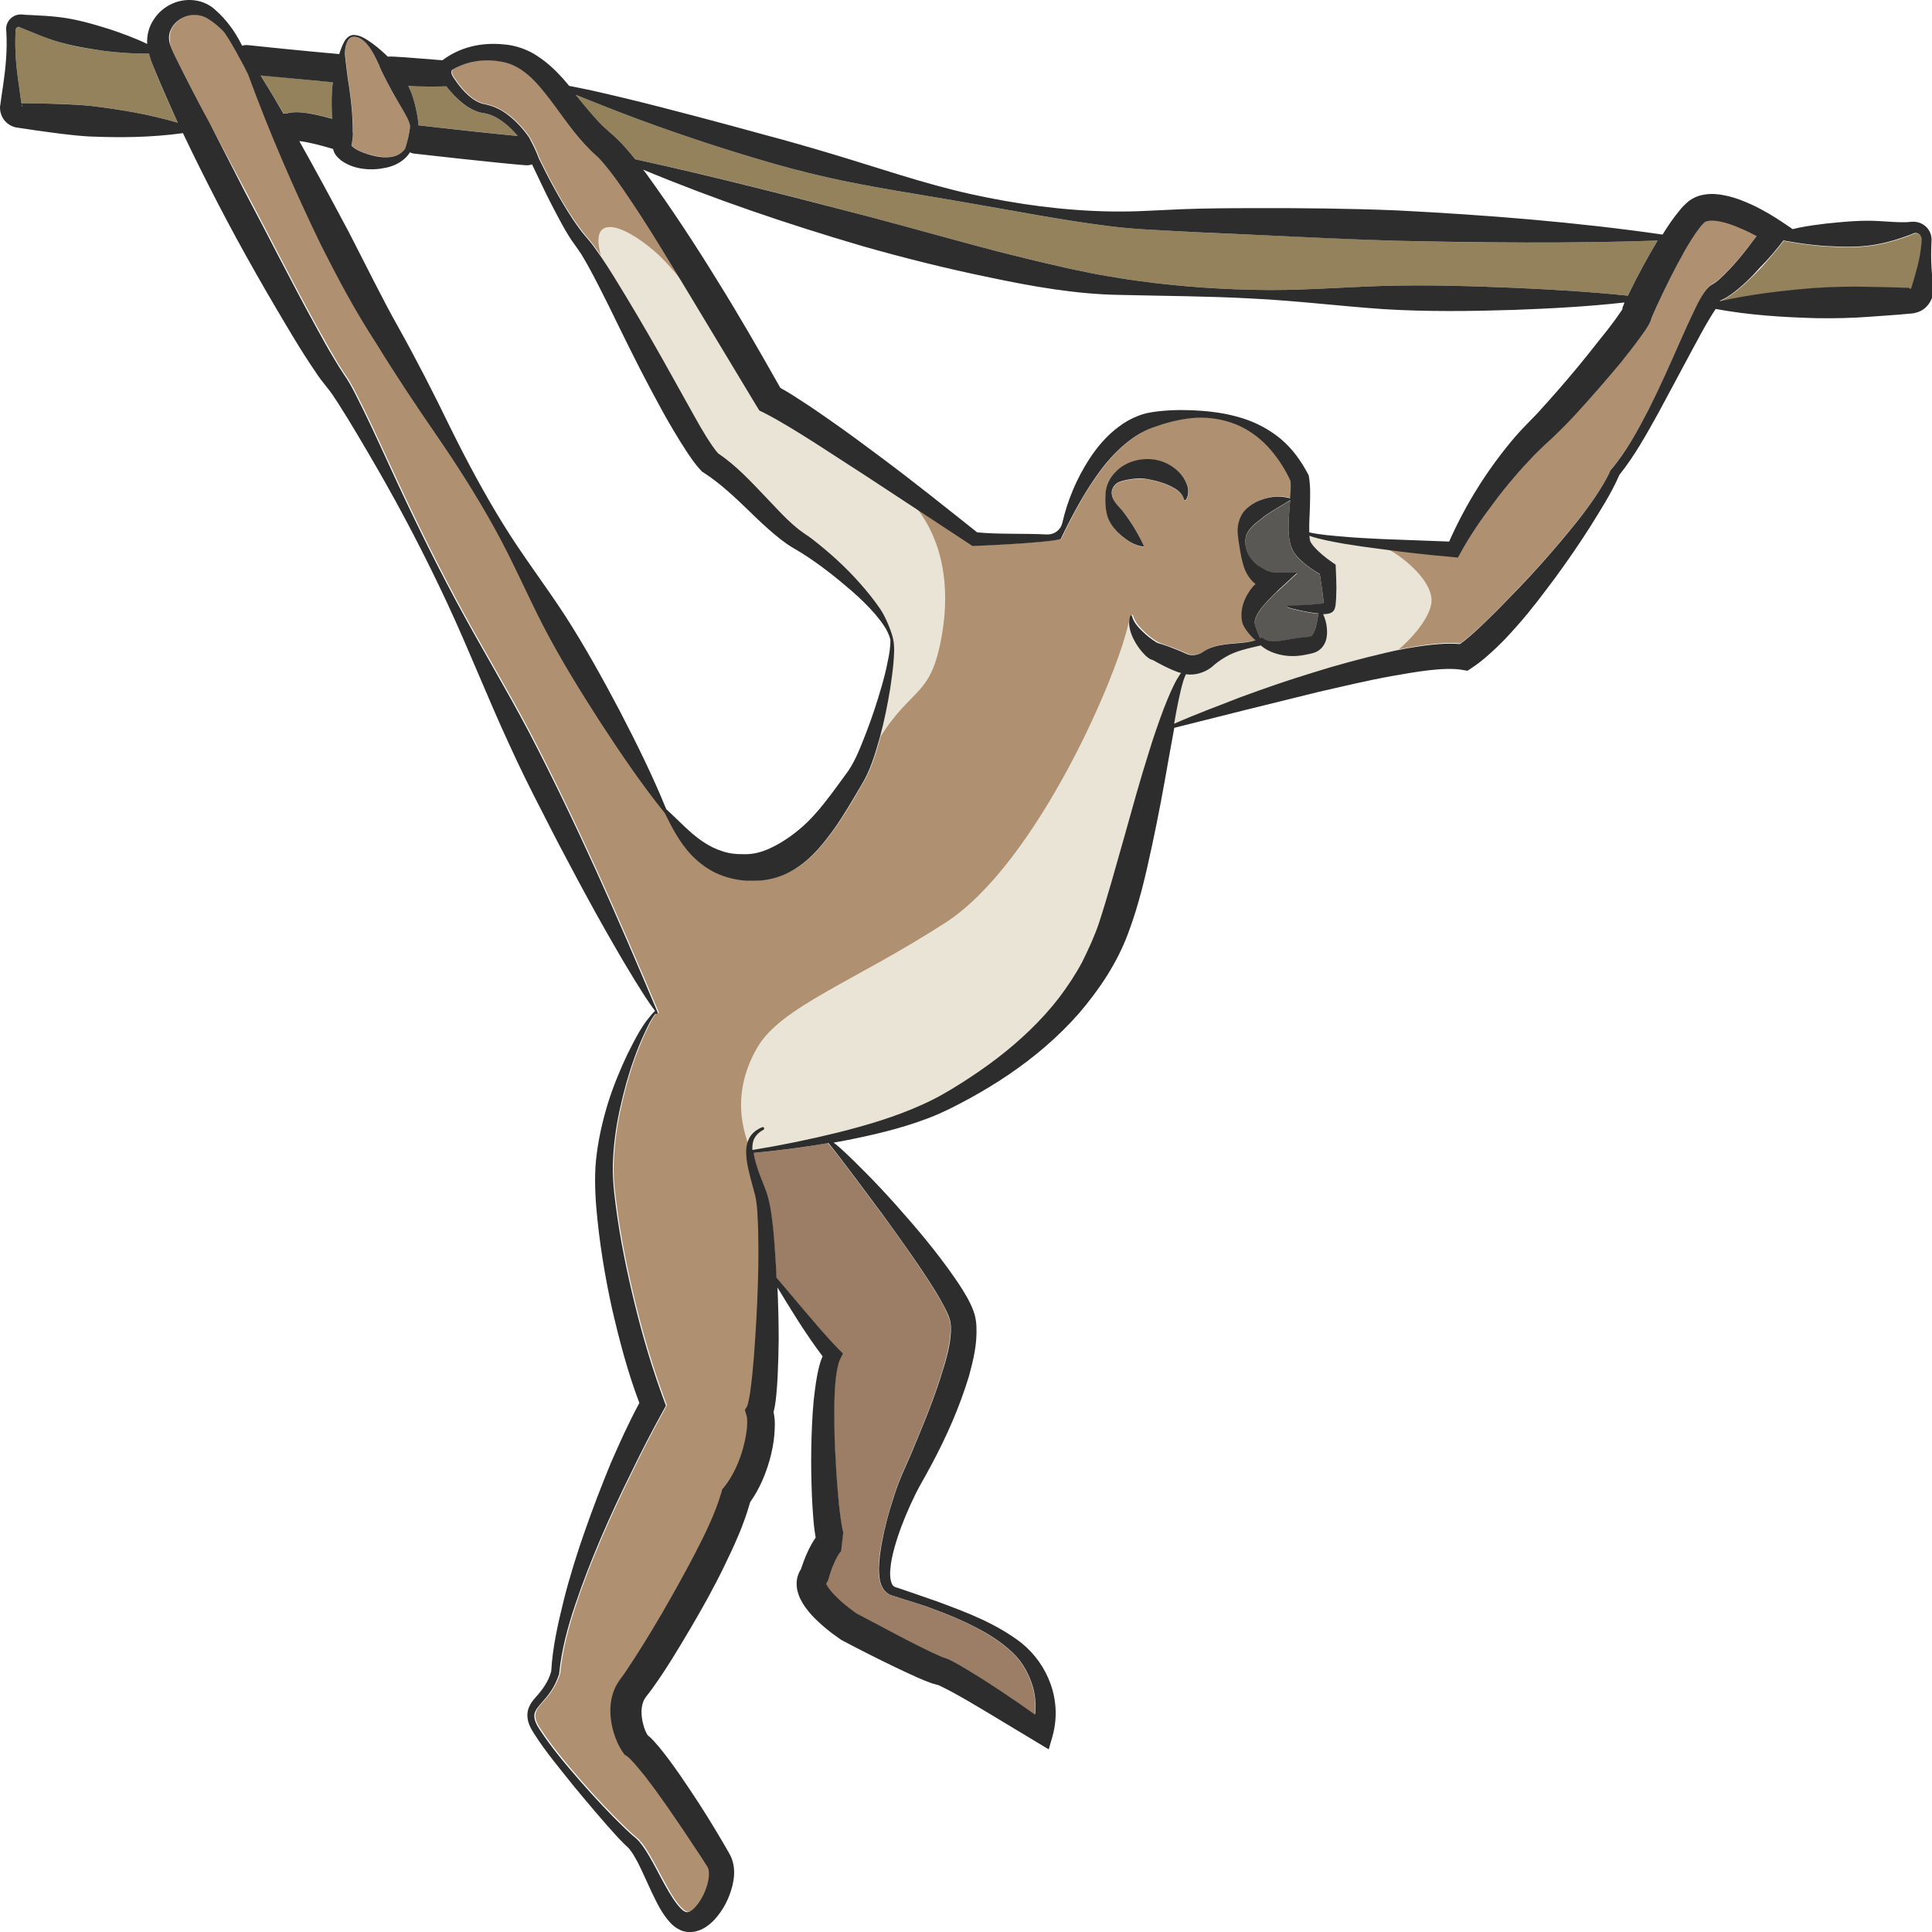 <?xml version="1.0" encoding="utf-8"?>
<!-- Generator: Adobe Illustrator 24.1.2, SVG Export Plug-In . SVG Version: 6.00 Build 0)  -->
<svg version="1.1" id="Layer_1" xmlns="http://www.w3.org/2000/svg" xmlns:xlink="http://www.w3.org/1999/xlink" x="0px" y="0px"
	 viewBox="0 0 128 128" style="enable-background:new 0 0 128 128;" xml:space="preserve">
<style type="text/css">
	.st0{fill:#AF9171;}
	.st1{fill:#93825C;}
	.st2{fill:#E5B693;}
	.st3{fill:#9B7E65;}
	.st4{fill:#EAE4D6;}
	.st5{fill:#595855;}
	.st6{fill:#2D2D2D;}
</style>
<g>
	<path class="st0" d="M23.34,7.51c0.03,0.4,0.05,0.79,0.04,1.22c0.05,0.17-0.05,0.73-0.05,0.73c-0.01,0.05-0.03,0.1-0.04,0.16
		c0.01,0.02,0.03,0.05,0.07,0.08c0.21,0.2,0.59,0.38,0.97,0.49c0.38,0.12,0.8,0.21,1.21,0.22c0.4,0.01,0.81-0.08,1.11-0.35
		c0.07-0.06,0.14-0.14,0.2-0.22c0.16-0.49,0.28-1.04,0.33-1.46c0-0.02,0-0.04,0-0.06c-0.03-0.16-0.12-0.37-0.21-0.56
		C26.77,7.37,26.53,7,26.3,6.62c-0.22-0.37-0.43-0.74-0.62-1.12c-0.25-0.47-0.56-1.08-0.54-1.13c-0.02-0.04-0.04-0.07-0.05-0.11
		c-0.19-0.4-0.38-0.82-0.65-1.17c-0.25-0.34-0.63-0.69-1.05-0.65c-0.2,0.04-0.34,0.22-0.42,0.41c-0.07,0.2-0.11,0.42-0.11,0.64
		c0,0.07,0.11,1.05,0.19,1.69C23.18,5.95,23.28,6.72,23.34,7.51z"/>
	<path class="st1" d="M19.01,7.5c0.48-0.12,1.17-0.15,3,0.36l-0.02-0.27c-0.03-0.7-0.03-1.42,0.06-2.15
		c-1.26-0.1-3.47-0.32-4.78-0.46c0.51,0.84,1.01,1.68,1.51,2.53C18.85,7.51,18.93,7.5,19.01,7.5z"/>
	<path class="st1" d="M27.63,7.55c0.04,0.23,0.08,0.47,0.07,0.75c0.09,0.01,4.45,0.5,6.6,0.71c-0.28-0.34-0.6-0.65-0.94-0.91
		c-0.23-0.18-0.48-0.33-0.74-0.44c-0.13-0.06-0.26-0.1-0.39-0.13l-0.2-0.04c-0.09-0.01-0.18-0.03-0.27-0.05
		c-0.71-0.2-1.23-0.66-1.68-1.13c-0.18-0.19-0.35-0.39-0.51-0.59c-0.39,0.02-1.99,0.03-2.52-0.03c0.07,0.16,0.14,0.31,0.2,0.47
		C27.42,6.61,27.54,7.07,27.63,7.55z"/>
	<path class="st2" d="M76.73,42.58l0.02,0.01c-0.01-0.01-0.03-0.02-0.04-0.02l-0.02,0C76.7,42.57,76.72,42.58,76.73,42.58z"/>
	<path class="st1" d="M1.37,6.51l0.05,0.33h0.02l0.22,0l0.88,0.01c1.17,0.02,2.34,0.04,3.5,0.17c1.93,0.23,3.84,0.55,5.74,1.11
		c-0.58-1.24-1.14-2.5-1.65-3.8C10.06,4.14,9.98,3.9,9.9,3.67C9.89,3.64,9.88,3.59,9.87,3.55C8.88,3.57,7.91,3.49,6.94,3.38
		C5.77,3.22,4.61,3.04,3.5,2.66c-0.56-0.19-1.1-0.42-1.65-0.64L1.43,1.86C1.35,1.83,1.33,1.81,1.31,1.8
		C1.29,1.79,1.27,1.78,1.25,1.78c-0.05,0-0.11,0.03-0.15,0.07C1.05,1.89,1.04,1.94,1.03,2.12C0.97,3.29,1.07,4.46,1.25,5.63
		L1.37,6.51z"/>
	<path class="st0" d="M11.59,3.72c0.73,1.47,1.52,2.98,2.31,4.46l2.37,4.47c1.58,2.98,3.09,6,4.71,8.94
		c0.41,0.73,0.81,1.47,1.23,2.17c0.21,0.37,0.42,0.69,0.63,1.01c0.3,0.41,0.5,0.8,0.7,1.18c0.79,1.53,1.49,3.07,2.2,4.61
		c1.41,3.08,2.88,6.13,4.48,9.12c1.59,2.99,3.36,5.89,4.93,8.88c3.11,6,5.85,12.23,8.46,18.43l0.02,0.04c0.02,0.05,0,0.1-0.05,0.12
		c-0.03,0.01-0.07,0-0.09-0.02c-0.32,0.39-0.54,0.9-0.77,1.38c-0.23,0.51-0.44,1.03-0.63,1.55c-0.38,1.05-0.68,2.13-0.92,3.21
		c-0.25,1.08-0.41,2.18-0.48,3.26c-0.09,1.1,0,2.14,0.16,3.26c0.28,2.2,0.73,4.39,1.26,6.56c0.53,2.16,1.17,4.32,1.93,6.37
		l0.14,0.38L44,93.45c-0.75,1.35-1.47,2.74-2.15,4.16c-0.7,1.41-1.36,2.84-1.98,4.28c-0.62,1.45-1.2,2.91-1.69,4.4
		c-0.5,1.48-0.91,3.01-1.06,4.54l0,0.05l-0.01,0.02c-0.13,0.37-0.29,0.74-0.51,1.07c-0.21,0.33-0.48,0.63-0.72,0.9
		c-0.24,0.27-0.41,0.51-0.41,0.78c-0.01,0.28,0.13,0.57,0.33,0.87c0.78,1.2,1.74,2.33,2.7,3.44c0.96,1.1,1.97,2.18,3.02,3.19
		l0.39,0.36c0.07,0.06,0.13,0.11,0.19,0.16c0.08,0.07,0.18,0.15,0.25,0.23c0.3,0.32,0.5,0.66,0.7,0.99
		c0.39,0.66,0.71,1.32,1.07,1.96c0.34,0.62,0.72,1.27,1.14,1.64c0.1,0.09,0.2,0.15,0.26,0.16c0.05,0.01,0.1,0.01,0.16-0.01
		c0.13-0.03,0.35-0.2,0.53-0.41c0.37-0.44,0.66-1.05,0.78-1.64c0.06-0.29,0.07-0.58,0.02-0.77c-0.01-0.04-0.03-0.08-0.04-0.11
		c-0.01-0.01-0.01-0.02-0.02-0.04l-0.07-0.11l-0.29-0.46c-0.79-1.22-1.62-2.44-2.45-3.63c-0.42-0.6-0.84-1.18-1.28-1.75
		c-0.22-0.28-0.44-0.56-0.67-0.81c-0.21-0.25-0.48-0.52-0.6-0.6l-0.14-0.09l-0.1-0.14c-0.32-0.46-0.49-0.87-0.62-1.32
		c-0.13-0.45-0.21-0.91-0.22-1.4c0-0.49,0.07-1.02,0.29-1.52c0.11-0.25,0.25-0.49,0.43-0.71c0.12-0.16,0.19-0.25,0.3-0.42
		c0.81-1.22,1.62-2.54,2.39-3.84c0.76-1.31,1.5-2.64,2.2-3.98c0.69-1.33,1.35-2.72,1.74-4.03l0.06-0.22l0.12-0.14
		c0.51-0.63,0.91-1.46,1.18-2.31c0.13-0.43,0.24-0.87,0.3-1.31c0.07-0.41,0.07-0.92,0.02-1.09l-0.12-0.41l0.14-0.22
		c0.02-0.03,0.07-0.23,0.11-0.39c0.04-0.18,0.07-0.36,0.1-0.55c0.06-0.38,0.1-0.77,0.14-1.16c0.08-0.78,0.14-1.58,0.19-2.37
		c0.11-1.59,0.18-3.19,0.21-4.79c0.01-0.8,0.01-1.6-0.01-2.39c-0.03-0.78-0.04-1.61-0.19-2.31c-0.2-0.76-0.46-1.54-0.57-2.38
		c-0.05-0.41-0.07-0.86,0.1-1.29c0.16-0.43,0.55-0.73,0.93-0.88c0.05-0.02,0.1,0,0.12,0.05c0.02,0.04,0,0.1-0.04,0.12
		c-0.34,0.18-0.61,0.47-0.69,0.81c-0.04,0.17-0.05,0.35-0.04,0.53c1.91-0.31,3.8-0.7,5.67-1.16c1.91-0.49,3.81-1.04,5.57-1.84
		c0.88-0.39,1.71-0.87,2.55-1.4c0.82-0.52,1.63-1.06,2.4-1.66c1.54-1.18,2.95-2.51,4.12-4.02c0.57-0.76,1.1-1.55,1.54-2.38
		c0.42-0.84,0.81-1.69,1.11-2.58c0.59-1.81,1.11-3.72,1.65-5.61c0.53-1.9,1.06-3.82,1.66-5.72c0.29-0.95,0.62-1.9,0.97-2.84
		c0.18-0.47,0.36-0.94,0.59-1.4c0.11-0.23,0.22-0.46,0.36-0.68c0.07-0.1,0.14-0.21,0.21-0.32c-0.06-0.02-0.12-0.02-0.18-0.04
		l-0.31-0.12c-0.18-0.08-0.37-0.16-0.55-0.25c-0.18-0.09-0.36-0.18-0.54-0.28l-0.27-0.15c-0.01,0-0.01-0.01-0.02-0.01l-0.07-0.02
		c-0.05-0.02-0.1-0.04-0.14-0.06l-0.11-0.08c-0.06-0.05-0.12-0.09-0.17-0.14c-0.37-0.36-0.63-0.75-0.84-1.19
		c-0.19-0.43-0.35-0.96-0.17-1.43c0.01-0.03,0.05-0.05,0.08-0.04c0.02,0.01,0.03,0.02,0.04,0.04l0,0.01
		c0.12,0.41,0.39,0.71,0.67,0.99c0.28,0.27,0.61,0.54,0.92,0.73c0.02,0.01,0.03,0.02,0.05,0.03l0.01,0c0.01,0,0.01,0.01,0.02,0.01
		L77,42.66c0.22,0.08,0.44,0.15,0.66,0.23c0.22,0.08,0.44,0.17,0.65,0.26l0.29,0.13c0.06,0.03,0.12,0.05,0.18,0.07
		c0.24,0.07,0.55,0.04,0.83-0.1l0.1-0.06l0.16-0.1c0.11-0.07,0.22-0.12,0.34-0.17c0.23-0.09,0.47-0.16,0.71-0.2
		c0.81-0.15,1.6-0.1,2.3-0.32c-0.34-0.3-0.77-0.82-0.87-1.16c-0.12-0.44-0.07-0.91,0.08-1.32c0.14-0.41,0.36-0.77,0.62-1.08
		c0.05-0.06,0.11-0.11,0.17-0.17c-0.05-0.04-0.1-0.08-0.14-0.12c-0.31-0.29-0.52-0.67-0.64-1.05c-0.12-0.38-0.19-0.75-0.25-1.11
		c-0.03-0.18-0.05-0.36-0.09-0.54c-0.01-0.19-0.06-0.38-0.06-0.58c-0.03-0.41,0.07-0.85,0.29-1.23c0.23-0.37,0.58-0.62,0.94-0.81
		c0.72-0.34,1.49-0.44,2.24-0.24c0.03-0.41,0.05-0.81,0.03-1.15c-0.34-0.74-0.77-1.43-1.3-2.04c-0.54-0.65-1.23-1.2-2.03-1.58
		c-0.79-0.38-1.68-0.57-2.57-0.57c-0.89-0.01-1.77,0.19-2.61,0.45c-0.43,0.15-0.83,0.26-1.18,0.45c-0.36,0.18-0.71,0.41-1.04,0.66
		c-0.66,0.5-1.25,1.14-1.78,1.83c-1.06,1.39-1.91,2.98-2.7,4.62l0,0c-0.08,0.2-4.01,0.43-5.76,0.49l-0.11,0l-0.13-0.09l-6.86-4.51
		l-3.43-2.22c-1.13-0.72-2.33-1.47-3.42-2.02l-0.27-0.13l-0.15-0.24l-4.35-7.22c-1.46-2.39-2.88-4.81-4.45-7.09
		c-0.39-0.57-0.8-1.12-1.21-1.64c-0.21-0.24-0.43-0.51-0.62-0.68c-0.26-0.23-0.56-0.52-0.8-0.79c-1.02-1.11-1.77-2.33-2.62-3.37
		c-0.84-1.05-1.75-1.93-3-2.1c-0.62-0.11-1.27-0.09-1.89,0.05c-0.43,0.1-0.87,0.28-1.26,0.5c-0.15,0.18,0.05,0.45,0.05,0.47
		c0.18,0.27,0.37,0.54,0.58,0.78c0.39,0.44,0.84,0.84,1.33,0.99c0.06,0.02,0.12,0.03,0.18,0.04l0.25,0.06
		c0.17,0.05,0.34,0.1,0.49,0.17c0.31,0.14,0.6,0.32,0.86,0.52c0.52,0.41,0.95,0.88,1.33,1.42l0.01,0.02l0.01,0.01
		c0.31,0.56,0.43,0.8,0.66,1.42c0.67,1.38,1.39,2.73,2.23,3.99c0.28,0.41,0.58,0.83,0.89,1.19c0.14,0.17,0.36,0.42,0.51,0.63
		c0.16,0.22,0.31,0.43,0.46,0.65c0.58,0.87,1.12,1.76,1.66,2.64c1.07,1.77,2.1,3.55,3.09,5.35l1.49,2.67
		c0.25,0.44,0.5,0.88,0.76,1.3c0.25,0.4,0.53,0.83,0.77,1.09c1.24,0.85,2.2,1.9,3.15,2.89c0.49,0.51,0.96,1.03,1.45,1.5
		c0.24,0.24,0.49,0.46,0.75,0.66c0.13,0.1,0.25,0.18,0.4,0.29c0.16,0.11,0.31,0.21,0.46,0.32c1.16,0.9,2.23,1.87,3.19,2.95
		c0.48,0.54,0.94,1.1,1.35,1.71c0.37,0.57,0.75,1.54,0.84,1.93c0.12,0.57,0.07,1.13,0.03,1.68c-0.05,0.56-0.13,1.1-0.21,1.65
		c-0.18,1.09-0.41,2.18-0.69,3.26c-0.31,1.07-0.6,2.16-1.26,3.21c-0.54,0.92-1.1,1.91-1.77,2.84c-0.67,0.92-1.42,1.89-2.48,2.58
		c-0.53,0.34-1.14,0.61-1.79,0.75c-0.32,0.07-0.66,0.09-0.98,0.1c-0.31,0-0.63,0-0.94-0.04c-0.63-0.08-1.26-0.26-1.82-0.56
		c-0.56-0.3-1.05-0.69-1.46-1.12c-0.79-0.85-1.28-1.81-1.75-2.77c-0.01-0.01-0.02-0.01-0.02-0.02c-1.54-1.92-2.91-3.94-4.24-5.98
		c-1.32-2.05-2.6-4.12-3.73-6.28c-1.13-2.16-2.09-4.43-3.27-6.56c-1.17-2.14-2.49-4.19-3.87-6.2c-1.39-2-2.73-4.03-4-6.1
		c-1.37-2.1-2.53-4.26-3.62-6.44c-1.8-3.71-3.44-7.48-4.86-11.37c-0.17-0.37-1.31-2.52-1.66-2.87c-0.29-0.29-0.6-0.55-0.93-0.76
		c-0.32-0.21-0.64-0.29-0.97-0.29c-0.66,0.01-1.29,0.42-1.54,0.95c-0.12,0.26-0.15,0.54-0.11,0.82C11.26,3.02,11.42,3.35,11.59,3.72
		z M73.25,32.77c0.02-0.52,0.25-1.06,0.65-1.46c0.72-0.81,2.01-1.08,3.07-0.73c0.53,0.19,1,0.51,1.35,0.95
		c0.18,0.22,0.31,0.48,0.38,0.77c0.07,0.29,0.04,0.62-0.13,0.84c-0.02,0.03-0.06,0.04-0.09,0.01c-0.01-0.01-0.02-0.02-0.02-0.03
		l0-0.01c-0.14-0.46-0.47-0.64-0.81-0.84c-0.34-0.18-0.71-0.31-1.07-0.39c-0.36-0.09-0.72-0.18-1.1-0.17
		c-0.37,0.02-0.77,0.07-1.18,0.19c-0.39,0.1-0.69,0.46-0.63,0.88c0.05,0.42,0.41,0.74,0.68,1.05c0.51,0.66,0.99,1.42,1.41,2.28
		l0.02,0.05c0.01,0.03,0,0.06-0.02,0.07c-0.01,0-0.02,0.01-0.03,0c-0.59-0.09-0.98-0.38-1.38-0.68c-0.37-0.33-0.73-0.7-0.92-1.19
		C73.24,33.85,73.22,33.28,73.25,32.77z"/>
	<path class="st2" d="M76.66,42.55c0,0,0.01,0,0.02,0.01l0.02,0.01c0,0-0.01,0-0.01-0.01L76.66,42.55z"/>
	<path class="st1" d="M40.67,9C41,9.29,41.24,9.57,41.5,9.85c0.2,0.23,0.39,0.47,0.58,0.7c5.24,1.13,10.41,2.47,15.56,3.82
		c2.79,0.74,5.56,1.53,8.35,2.26c1.39,0.35,2.79,0.7,4.18,1.01c0.7,0.18,1.39,0.29,2.09,0.45c0.7,0.14,1.41,0.25,2.12,0.37
		c2.85,0.44,5.74,0.68,8.63,0.74c2.89,0.08,5.79-0.17,8.68-0.26c2.89-0.08,5.78,0.01,8.67,0.13c2.5,0.11,5,0.26,7.5,0.52l0.06-0.14
		c0.58-1.21,1.21-2.36,1.9-3.51c-5.82,0.2-11.63,0.15-17.42,0.01c-3.15-0.11-6.3-0.26-9.45-0.4c-1.57-0.07-3.15-0.13-4.72-0.22
		l-2.36-0.13c-0.81-0.05-1.6-0.12-2.4-0.22c-3.17-0.4-6.28-1-9.4-1.55c-3.12-0.55-6.27-1-9.36-1.7c-1.55-0.35-3.08-0.76-4.59-1.22
		c-1.52-0.45-3.03-0.93-4.53-1.44c-1.5-0.51-2.99-1.04-4.47-1.61c-0.74-0.28-1.47-0.58-2.21-0.87l-0.77-0.31
		c0.6,0.74,1.17,1.46,1.8,2.07C40.18,8.59,40.4,8.78,40.67,9z"/>
	<path class="st2" d="M87.81,39.93C87.81,39.93,87.81,39.93,87.81,39.93c0,0,0.02,0,0.03-0.01C87.84,39.91,87.84,39.91,87.81,39.93
		L87.81,39.93z"/>
	<path class="st1" d="M114.76,19.49c-0.19,0.13-0.37,0.26-0.61,0.37L114,19.94c-0.01,0.01-0.03,0.03-0.05,0.05
		c2.08-0.47,4.17-0.71,6.26-0.88c1.19-0.09,2.39-0.12,3.58-0.08l1.8,0.04l0.9,0.03c0.06,0.01,0.02,0.03,0.04,0.04
		c0.01,0.02,0.04,0.02,0.06,0.02c0.01,0,0.02-0.01,0.04-0.01c0.02,0,0.04-0.13,0.06-0.18l0.13-0.43l0.24-0.87
		c0.15-0.58,0.23-1.19,0.28-1.76c0.01-0.2-0.12-0.38-0.3-0.43c-0.2-0.06-0.25,0.03-0.62,0.16c-0.6,0.22-1.21,0.41-1.81,0.53
		c-1.21,0.27-2.43,0.22-3.63,0.16c-0.6-0.04-1.2-0.11-1.8-0.2c-0.3-0.04-0.6-0.1-0.89-0.15l-0.11-0.02c-0.5,0.63-1,1.23-1.54,1.82
		C116.07,18.36,115.49,18.96,114.76,19.49z"/>
	<path class="st3" d="M49.92,76.38c0.02,0.12,0.04,0.25,0.06,0.37c0.18,0.75,0.5,1.48,0.79,2.25c0.27,0.85,0.35,1.64,0.44,2.46
		c0.08,0.81,0.14,1.62,0.18,2.43c0.01,0.25,0.02,0.5,0.03,0.75l1.81,2.14l1.15,1.34c0.38,0.44,0.78,0.88,1.17,1.27l0.28,0.28
		l-0.21,0.43c-0.13,0.28-0.22,0.8-0.27,1.28c-0.05,0.49-0.07,0.99-0.09,1.49c-0.03,1.01-0.01,2.03,0.04,3.05
		c0.05,1.02,0.11,2.04,0.2,3.05c0.05,0.51,0.1,1.01,0.16,1.5c0.03,0.25,0.07,0.49,0.11,0.72c0.02,0.11,0.04,0.23,0.07,0.32
		c0.01,0.05,0.02,0.1,0.03,0.12c0,0.01,0.01,0.04,0.01,0.02c-0.01-0.03-0.02-0.05-0.04-0.07l-0.13,1.18
		c-0.14,0.15-0.33,0.49-0.48,0.83c-0.08,0.17-0.14,0.36-0.21,0.54c-0.06,0.18-0.13,0.39-0.17,0.55l-0.13,0.25
		c0.01,0.02,0.02,0.05,0.04,0.09c0.08,0.17,0.27,0.4,0.48,0.62c0.21,0.23,0.45,0.45,0.71,0.66c0.24,0.2,0.51,0.41,0.76,0.58
		l3.16,1.67c0.54,0.28,1.07,0.55,1.61,0.81c0.26,0.13,0.54,0.26,0.77,0.35c0.07,0.03,0.11,0.04,0.14,0.06l0.07,0.03l0.18,0.06
		l0.18,0.07l0.12,0.06l0.24,0.12c1.15,0.63,2.15,1.29,3.18,1.97c0.74,0.49,1.46,1,2.19,1.51c0.01-0.11,0.03-0.22,0.03-0.33
		c0.02-0.45-0.02-0.91-0.13-1.36c-0.24-0.89-0.69-1.76-1.38-2.41c-0.7-0.67-1.56-1.21-2.46-1.68c-0.9-0.47-1.84-0.86-2.8-1.21
		c-0.48-0.18-0.96-0.34-1.45-0.49l-0.74-0.23l-0.37-0.12l-0.19-0.06c-0.07-0.03-0.17-0.07-0.25-0.12c-0.32-0.22-0.46-0.56-0.53-0.85
		c-0.07-0.29-0.08-0.58-0.07-0.85c0.01-0.55,0.09-1.08,0.18-1.6c0.2-1.04,0.47-2.06,0.79-3.06c0.17-0.5,0.34-1,0.55-1.5l0.62-1.41
		c0.79-1.88,1.57-3.76,2.13-5.65c0.28-0.93,0.52-1.92,0.5-2.75c-0.01-0.21-0.03-0.38-0.09-0.54c-0.06-0.18-0.15-0.39-0.25-0.6
		c-0.2-0.42-0.46-0.86-0.72-1.28c-1.06-1.7-2.26-3.37-3.47-5.03l-1.84-2.47l-0.93-1.23c-0.28-0.34-0.55-0.73-0.84-1.03
		C53.22,76.02,51.57,76.24,49.92,76.38z"/>
	<path class="st0" d="M109.56,20.75l-0.09,0.21c-0.02,0.04-0.02,0.05-0.02,0.06c-0.01,0.02,0.01-0.04-0.06,0.18
		c-0.1,0.24-0.15,0.29-0.21,0.4l-0.16,0.25l-0.32,0.45c-0.43,0.58-0.86,1.14-1.3,1.69c-0.9,1.09-1.82,2.15-2.77,3.18
		c-0.48,0.52-0.96,1.03-1.48,1.53c-0.25,0.24-0.54,0.51-0.78,0.73c-0.24,0.22-0.48,0.45-0.71,0.69c-0.93,0.96-1.81,1.99-2.62,3.08
		c-0.82,1.08-1.61,2.21-2.25,3.39l-0.17,0.31l-0.31-0.03c-1.62-0.14-3.24-0.32-4.85-0.54c-0.81-0.11-1.61-0.22-2.42-0.35
		c-0.76-0.13-1.52-0.27-2.27-0.52c0.01,0.11,0.02,0.21,0.04,0.28c0,0.09,0.12,0.27,0.28,0.45c0.31,0.36,0.75,0.71,1.16,1l0.26,0.18
		l0.01,0.24c0.02,0.45,0.03,0.89,0.04,1.34c0,0.22-0.01,0.45-0.02,0.68c-0.01,0.12-0.01,0.23-0.03,0.36
		c-0.01,0.07-0.01,0.13-0.04,0.23c0,0.02-0.02,0.06-0.04,0.11c0.02,0.01-0.16,0.22-0.16,0.19c-0.07,0.04-0.12,0.06-0.17,0.08
		c-0.16,0.04-0.3,0.05-0.42,0.05c0.17,0.39,0.27,0.81,0.26,1.29c-0.02,0.3-0.08,0.65-0.38,0.97c-0.15,0.15-0.35,0.28-0.56,0.32
		c-0.17,0.04-0.26,0.06-0.4,0.09c-0.5,0.11-1.04,0.15-1.59,0.05c-0.51-0.09-1.04-0.28-1.46-0.65c-0.84,0.2-1.67,0.37-2.34,0.77
		c-0.18,0.1-0.34,0.21-0.49,0.32c-0.07,0.06-0.15,0.11-0.22,0.17l-0.1,0.09c-0.05,0.04-0.11,0.09-0.16,0.13
		c-0.45,0.32-1.04,0.51-1.65,0.43c-0.06,0.12-0.12,0.27-0.16,0.4c-0.07,0.23-0.14,0.46-0.19,0.7c-0.11,0.48-0.21,0.96-0.3,1.44
		l-0.13,0.74c1.45-0.64,2.92-1.19,4.4-1.76c1.58-0.58,3.16-1.13,4.77-1.62c1.6-0.51,3.23-0.95,4.89-1.33
		c0.83-0.19,1.67-0.34,2.53-0.47c0.75-0.09,1.5-0.18,2.35-0.1c0.86-0.62,1.74-1.51,2.58-2.35c0.9-0.94,1.83-1.87,2.7-2.85
		c0.88-0.98,1.73-1.98,2.55-3.01c0.41-0.51,0.8-1.04,1.16-1.59c0.37-0.54,0.71-1.1,0.96-1.67l0.02-0.05l0.03-0.03
		c1.02-1.18,1.78-2.62,2.52-4.04c0.73-1.43,1.37-2.91,2.02-4.38c0.33-0.74,0.66-1.48,1.02-2.22c0.19-0.37,0.37-0.74,0.63-1.13
		c0.07-0.1,0.15-0.2,0.27-0.32c0.06-0.06,0.15-0.13,0.28-0.2l0.09-0.06c0.12-0.07,0.26-0.19,0.39-0.3c0.86-0.8,1.68-1.8,2.43-2.83
		c-0.33-0.17-0.66-0.34-0.99-0.48c-0.59-0.26-1.2-0.47-1.73-0.53c-0.26-0.03-0.5-0.01-0.62,0.04c-0.06,0.03-0.09,0.03-0.14,0.09
		c-0.07,0.08-0.18,0.17-0.26,0.29c-0.36,0.46-0.72,1.04-1.05,1.62c-0.67,1.17-1.27,2.41-1.83,3.63L109.56,20.75z"/>
	<path class="st2" d="M1.44,6.95l0.01,0.11c0.01,0.02,0.01-0.01,0.01-0.02c0.01-0.02,0.01-0.05,0-0.07c0-0.02-0.01-0.05-0.03-0.07
		L1.44,6.95z"/>
	<path class="st2" d="M107.51,20.45c0,0,0,0.01-0.01,0.03C107.46,20.58,107.49,20.51,107.51,20.45z"/>
	<path class="st4" d="M78.62,44.35c-1.79-0.16-2.07-0.33-3.78-3.4c-0.65,3.58-6.15,16.25-12.16,20.15s-10.92,5.58-12.5,8.29
		c-2.06,3.54-0.57,6.35-0.43,6.92c4.06-0.16,13.42-2.36,17.96-6.75c4.55-4.39,6.98-11.38,7.63-14.31
		C76,52.33,78.62,44.35,78.62,44.35z"/>
	<path class="st4" d="M86.43,35.31c0.38,0.03,3.82,0.62,4.81,0.79s3.89,2.29,3.58,3.93c-0.31,1.64-3,4.14-5.05,4.65
		c-2.05,0.51-12.05,3.41-12.56,3.68c0.42-1.59,1.29-4.21,1.62-4.39c1.05,0.24,2.7-1.05,3.36-1.14c0.66-0.09,1.41-0.69,2.31-0.36
		c0.9,0.33,2.93,0.3,2.89-0.36c-0.08-1.22,0.5-2.08,0.55-3.61C87.99,37.16,86.43,35.31,86.43,35.31z"/>
	<path class="st4" d="M58.3,48.86c2.16-3.44,3.39-2.61,4.11-6.83S62,34.1,58.92,31.94c-3.08-2.16-6.14-3.27-7.78-5.23
		c-1.64-1.96-5.5-8.1-7.76-10.05s-4.36-2.46-3.56,0.29c0.81,2.75,5.94,12.93,7.59,13.96c1.64,1.03,3.79,3.53,5.84,4.87
		s5.48,4.5,5.78,6.46S58.3,48.86,58.3,48.86z"/>
	<path class="st5" d="M84.06,39.75c-0.21,0.22-0.42,0.44-0.58,0.68c-0.16,0.23-0.29,0.47-0.35,0.74c-0.05,0.23,0.21,0.75,0.35,1.13
		c0.01,0,0.02-0.01,0.03-0.01l0.1-0.04l0.12,0.09c0.35,0.24,0.83,0.19,1.27,0.11c0.45-0.09,0.92-0.17,1.4-0.21
		c0.11-0.01,0.27-0.03,0.34-0.04c0.04-0.01,0.06,0,0.1-0.02c0.07-0.03,0.17-0.18,0.25-0.37c0.12-0.33,0.19-0.73,0.26-1.15
		c-0.02,0-0.03,0-0.05,0c-0.23-0.02-0.45-0.06-0.67-0.1c-0.44-0.08-0.88-0.17-1.3-0.3c-0.03-0.01-0.05-0.05-0.04-0.08
		c0.01-0.03,0.03-0.05,0.06-0.05c0.44-0.01,0.88-0.02,1.32-0.04l0.64-0.05c0.13-0.01,0.27-0.03,0.38-0.06l-0.02-0.29l-0.08-0.64
		c-0.04-0.33-0.1-0.67-0.15-1c-0.46-0.27-0.88-0.56-1.3-0.95c-0.22-0.23-0.49-0.5-0.63-0.97c-0.11-0.39-0.13-0.7-0.14-1.02
		c0-0.62,0.04-1.19,0.09-1.75c0.01-0.07,0.01-0.14,0.02-0.21c-0.62,0.39-1.19,0.7-1.67,1.04c-0.45,0.39-0.91,0.62-1.2,1.19
		c-0.08,0.14-0.08,0.3-0.11,0.46c0.01,0.16,0.01,0.34,0.06,0.49c0.07,0.33,0.24,0.62,0.46,0.85c0.21,0.23,0.47,0.39,0.71,0.53
		c0.12,0.06,0.25,0.12,0.37,0.17c0.11,0.04,0.28,0.08,0.34,0.08l1.51,0.02l-1.24,1.14C84.5,39.28,84.27,39.53,84.06,39.75z"/>
	<path class="st6" d="M0.16,7.77c0.16,0.3,0.44,0.54,0.78,0.64c0.08,0.03,0.19,0.05,0.25,0.05L1.3,8.48l0.22,0.03l0.87,0.13
		c1.16,0.16,2.32,0.33,3.49,0.4c2.07,0.09,4.14,0.07,6.24-0.22c0.76,1.6,1.55,3.18,2.37,4.76c1.56,3.01,3.25,5.95,5.01,8.87
		c0.44,0.73,0.9,1.45,1.39,2.17c0.23,0.36,0.51,0.72,0.8,1.08c0.22,0.25,0.44,0.61,0.67,0.95c0.9,1.4,1.75,2.87,2.6,4.33
		c1.69,2.93,3.25,5.93,4.68,9c1.43,3.07,2.66,6.23,4.08,9.3c0.7,1.54,1.45,3.06,2.23,4.56c0.76,1.51,1.55,3.01,2.35,4.5
		c0.8,1.49,1.62,2.98,2.47,4.44c0.42,0.74,0.86,1.46,1.3,2.19c0.43,0.68,0.82,1.34,1.33,2c-0.83,0.83-1.31,1.85-1.82,2.85
		c-0.49,1.03-0.93,2.1-1.28,3.2c-0.34,1.1-0.61,2.23-0.76,3.39c-0.16,1.15-0.13,2.38-0.04,3.51c0.19,2.29,0.56,4.56,1.05,6.79
		c0.49,2.1,1.03,4.19,1.81,6.24c-0.71,1.31-1.31,2.65-1.9,4c-0.61,1.48-1.18,2.97-1.71,4.48c-0.53,1.51-1.01,3.04-1.4,4.59
		c-0.38,1.54-0.74,3.09-0.83,4.71c-0.18,0.66-0.56,1.2-1.05,1.74c-0.24,0.27-0.54,0.67-0.53,1.17c0,0.47,0.22,0.86,0.42,1.18
		c0.81,1.28,1.77,2.4,2.69,3.56c0.95,1.14,1.89,2.27,2.9,3.37l0.4,0.41c0.07,0.07,0.14,0.14,0.22,0.21c0.06,0.06,0.1,0.09,0.15,0.16
		c0.19,0.23,0.36,0.54,0.53,0.85c0.32,0.63,0.61,1.31,0.93,1.99c0.34,0.68,0.63,1.37,1.26,2.05c0.16,0.17,0.37,0.33,0.65,0.46
		c0.29,0.13,0.63,0.15,0.92,0.1c0.59-0.12,0.98-0.45,1.3-0.77c0.61-0.66,0.99-1.41,1.21-2.26c0.1-0.43,0.17-0.88,0.07-1.42
		c-0.03-0.14-0.07-0.28-0.12-0.42l-0.1-0.21l-0.07-0.13l-0.28-0.49c-0.75-1.29-1.53-2.55-2.36-3.78c-0.41-0.62-0.84-1.24-1.29-1.85
		c-0.23-0.31-0.46-0.61-0.71-0.91c-0.23-0.26-0.42-0.51-0.76-0.79c-0.11-0.18-0.22-0.44-0.28-0.69c-0.08-0.29-0.12-0.59-0.12-0.87
		c0.01-0.28,0.06-0.53,0.15-0.73c0.05-0.1,0.11-0.19,0.17-0.27c0.11-0.14,0.28-0.35,0.39-0.51c0.94-1.31,1.72-2.62,2.52-3.97
		c0.79-1.34,1.55-2.7,2.23-4.1c0.66-1.36,1.3-2.72,1.74-4.29c0.63-0.89,1.02-1.84,1.3-2.82c0.14-0.52,0.25-1.05,0.3-1.61
		c0.03-0.48,0.08-0.94-0.05-1.54c0.05-0.18,0.07-0.32,0.1-0.47c0.03-0.22,0.06-0.43,0.08-0.64c0.04-0.42,0.07-0.83,0.09-1.24
		c0.04-0.82,0.06-1.63,0.07-2.44c0-1.15-0.03-2.31-0.08-3.46c0.39,0.65,0.79,1.29,1.19,1.93c0.31,0.5,0.64,1,0.98,1.49
		c0.26,0.38,0.53,0.76,0.82,1.14c-0.21,0.47-0.28,0.89-0.37,1.32c-0.1,0.54-0.16,1.07-0.22,1.59c-0.1,1.06-0.14,2.11-0.16,3.16
		c-0.02,1.05,0,2.1,0.04,3.15c0.02,0.53,0.06,1.05,0.1,1.59c0.02,0.27,0.05,0.54,0.09,0.82c0.02,0.12,0.04,0.25,0.06,0.38
		c-0.22,0.31-0.38,0.62-0.52,0.92c-0.1,0.22-0.2,0.44-0.28,0.67c-0.06,0.17-0.12,0.33-0.18,0.51c-0.18,0.28-0.29,0.64-0.28,0.96
		c0,0.39,0.11,0.7,0.22,0.95c0.24,0.5,0.52,0.84,0.81,1.16c0.29,0.31,0.59,0.58,0.9,0.84c0.31,0.26,0.61,0.48,0.96,0.72l0.04,0.03
		l0.05,0.03c1.09,0.58,2.18,1.13,3.29,1.67c0.56,0.27,1.11,0.53,1.69,0.79c0.29,0.13,0.57,0.25,0.91,0.37
		c0.07,0.03,0.17,0.06,0.29,0.09l0.15,0.04c0.01,0.01,0.02,0.01,0.03,0.01l0.04,0.01l0.09,0.04l0.17,0.08
		c1.02,0.5,2.08,1.15,3.11,1.76l3.12,1.88l0.83,0.5l0.24-0.83c0.69-2.41-0.3-4.79-2.02-6.2c-1.73-1.34-3.7-2.06-5.64-2.78
		l-1.47-0.51l-0.73-0.25l-0.36-0.12l-0.18-0.06c-0.04-0.02-0.07-0.03-0.1-0.05c-0.22-0.16-0.28-0.69-0.23-1.15
		c0.03-0.48,0.15-0.97,0.28-1.45c0.27-0.96,0.64-1.91,1.06-2.83c0.21-0.46,0.43-0.91,0.67-1.34c0.25-0.43,0.5-0.9,0.75-1.36
		c0.98-1.84,1.83-3.76,2.45-5.81c0.28-1.04,0.55-2.09,0.49-3.32c-0.02-0.31-0.07-0.65-0.19-0.97c-0.11-0.31-0.24-0.56-0.37-0.81
		c-0.27-0.49-0.56-0.94-0.86-1.37c-1.2-1.74-2.54-3.32-3.92-4.87c-0.69-0.77-1.4-1.53-2.13-2.26c-0.36-0.37-0.74-0.73-1.11-1.09
		c-0.29-0.27-0.56-0.53-0.88-0.77c0.17-0.03,0.34-0.06,0.52-0.09c1.96-0.38,3.91-0.82,5.81-1.55c0.96-0.37,1.86-0.84,2.74-1.32
		c0.88-0.49,1.75-1.01,2.58-1.58c1.67-1.14,3.24-2.47,4.6-4.02c1.34-1.56,2.53-3.33,3.26-5.3c0.73-1.94,1.17-3.88,1.59-5.84
		c0.42-1.95,0.78-3.9,1.12-5.86l0.35-1.92l4.7-1.18l4.86-1.2c1.62-0.37,3.24-0.76,4.86-1.05c0.81-0.14,1.62-0.29,2.42-0.38
		c0.79-0.09,1.62-0.14,2.24-0.03l0.34,0.06l0.26-0.17c0.66-0.43,1.17-0.9,1.67-1.37c0.5-0.47,0.96-0.98,1.4-1.48
		c0.9-1.01,1.7-2.09,2.5-3.16c0.79-1.08,1.55-2.18,2.27-3.31c0.7-1.13,1.42-2.23,1.97-3.49c1.03-1.29,1.8-2.7,2.58-4.1l2.29-4.27
		c0.38-0.71,0.76-1.42,1.17-2.09c0.11-0.18,0.22-0.36,0.34-0.53c2.23,0.41,4.46,0.55,6.69,0.61c1.2,0.02,2.4-0.01,3.59-0.1
		l1.79-0.13l0.9-0.08c0.24-0.01,0.58-0.12,0.81-0.29c0.24-0.18,0.42-0.42,0.53-0.69c0.05-0.13,0.08-0.27,0.09-0.41
		c0.01-0.15-0.01-0.17-0.01-0.26l-0.03-0.46l-0.06-0.92c-0.04-0.61-0.03-1.2,0-1.82c0.02-0.41-0.19-0.82-0.55-1.04
		c-0.18-0.12-0.39-0.18-0.62-0.19c-0.26,0-0.36,0.03-0.51,0.03c-0.57,0.02-1.16-0.04-1.75-0.07c-1.17-0.08-2.35,0.04-3.54,0.16
		c-0.59,0.07-1.19,0.15-1.79,0.27c-0.15,0.03-0.3,0.07-0.44,0.1l-0.68-0.46c-0.63-0.42-1.24-0.78-1.92-1.11
		c-0.68-0.31-1.38-0.6-2.22-0.72c-0.42-0.06-0.9-0.07-1.44,0.1c-0.26,0.09-0.55,0.25-0.75,0.44c-0.18,0.17-0.33,0.31-0.45,0.47
		c-0.46,0.55-0.82,1.09-1.16,1.64c-5.85-0.84-11.72-1.3-17.6-1.6c-3.16-0.13-6.32-0.16-9.49-0.15c-1.58,0-3.17,0.01-4.75,0.07
		l-2.37,0.11c-0.77,0.04-1.55,0.05-2.33,0.04c-3.13-0.05-6.27-0.48-9.34-1.16c-3.08-0.69-6.07-1.73-9.08-2.63
		c-1.51-0.45-3.02-0.89-4.54-1.29c-1.52-0.42-3.04-0.83-4.56-1.23c-1.53-0.4-3.05-0.8-4.59-1.17c-0.77-0.19-1.54-0.36-2.31-0.54
		l-1.17-0.24c-0.1-0.02-0.21-0.04-0.31-0.06c-0.13-0.16-0.26-0.31-0.4-0.47c-0.49-0.55-1.05-1.08-1.71-1.51
		c-0.65-0.44-1.49-0.72-2.24-0.77C31.85,2.79,30.44,3.14,29.3,4c-0.04-0.01-0.09-0.02-0.14-0.02c-1.67-0.13-3.32-0.28-3.46-0.22
		c-0.33-0.32-0.67-0.62-1.04-0.89c-0.38-0.26-0.79-0.58-1.3-0.55c-0.26,0.04-0.45,0.25-0.56,0.46c-0.12,0.21-0.2,0.44-0.28,0.66
		c-0.02,0.05-0.03,0.1-0.04,0.14c-0.01,0-0.01,0-0.02,0C20.77,3.44,16.46,3,16.42,2.99c-0.13-0.01-0.26,0-0.37,0.04
		c-0.03-0.04-0.06-0.09-0.08-0.14c-0.22-0.43-0.47-0.84-0.77-1.23c-0.27-0.35-0.57-0.68-0.91-0.98c-0.34-0.33-0.83-0.58-1.34-0.65
		c-1.03-0.16-2.13,0.3-2.75,1.24C9.88,1.73,9.72,2.32,9.75,2.88c0,0.01,0,0.02,0,0.03C8.94,2.52,8.11,2.22,7.28,1.94
		c-1.12-0.35-2.24-0.68-3.4-0.81C3.29,1.06,2.7,1.03,2.1,1L1.66,0.98c-0.06,0-0.18-0.03-0.31-0.02C1.22,0.96,1.1,0.99,0.98,1.04
		c-0.22,0.1-0.4,0.28-0.49,0.49C0.38,1.75,0.41,2.01,0.42,2.12c0.07,1.17-0.04,2.34-0.21,3.51L0.08,6.51L0.02,6.95L0,7.06
		c0,0.06,0,0.16,0.01,0.23C0.03,7.46,0.08,7.62,0.16,7.77z M1.46,7.05c0,0-0.01,0.03-0.01,0.02L1.44,6.95L1.43,6.91
		c0.02,0.02,0.03,0.05,0.03,0.07C1.47,7,1.47,7.02,1.46,7.05z M55.7,76.76l0.93,1.23l1.84,2.47c1.2,1.66,2.41,3.33,3.47,5.03
		c0.26,0.42,0.51,0.86,0.72,1.28c0.1,0.21,0.2,0.42,0.25,0.6c0.06,0.17,0.08,0.34,0.09,0.54c0.03,0.83-0.21,1.82-0.5,2.75
		c-0.56,1.9-1.35,3.78-2.13,5.65l-0.62,1.41c-0.21,0.5-0.39,1-0.55,1.5c-0.33,1-0.6,2.02-0.79,3.06c-0.09,0.52-0.16,1.05-0.18,1.6
		c0,0.28,0.01,0.56,0.07,0.85c0.07,0.28,0.2,0.63,0.53,0.85c0.07,0.05,0.17,0.09,0.25,0.12l0.19,0.06l0.37,0.12l0.74,0.23
		c0.49,0.15,0.98,0.31,1.45,0.49c0.96,0.35,1.9,0.74,2.8,1.21c0.9,0.46,1.76,1.01,2.46,1.68c0.69,0.65,1.14,1.52,1.38,2.41
		c0.11,0.45,0.15,0.9,0.13,1.36c0,0.11-0.01,0.22-0.03,0.33c-0.72-0.51-1.45-1.02-2.19-1.51c-1.03-0.68-2.04-1.34-3.18-1.97
		l-0.24-0.12l-0.12-0.06l-0.18-0.07l-0.18-0.06l-0.07-0.03c-0.03-0.01-0.07-0.02-0.14-0.06c-0.23-0.09-0.51-0.23-0.77-0.35
		c-0.53-0.26-1.07-0.53-1.61-0.81l-3.16-1.67c-0.24-0.17-0.52-0.38-0.76-0.58c-0.26-0.21-0.5-0.44-0.71-0.66
		c-0.21-0.22-0.39-0.45-0.48-0.62c-0.03-0.05-0.04-0.08-0.04-0.09l0.13-0.25c0.04-0.16,0.11-0.37,0.17-0.55
		c0.06-0.19,0.13-0.37,0.21-0.54c0.14-0.34,0.34-0.68,0.48-0.83l0.13-1.18c0.02,0.02,0.03,0.04,0.04,0.07
		c0,0.01-0.01-0.02-0.01-0.02c-0.01-0.02-0.02-0.07-0.03-0.12c-0.02-0.09-0.05-0.21-0.07-0.32c-0.04-0.23-0.08-0.48-0.11-0.72
		c-0.07-0.49-0.12-1-0.16-1.5c-0.09-1.01-0.15-2.03-0.2-3.05c-0.04-1.02-0.06-2.04-0.04-3.05c0.01-0.5,0.04-1.01,0.09-1.49
		c0.05-0.47,0.14-1,0.27-1.28l0.21-0.43l-0.28-0.28c-0.39-0.39-0.78-0.83-1.17-1.27l-1.15-1.34l-1.81-2.14
		c-0.01-0.25-0.02-0.5-0.03-0.75c-0.05-0.81-0.1-1.62-0.18-2.43c-0.09-0.82-0.17-1.61-0.44-2.46c-0.29-0.77-0.61-1.49-0.79-2.25
		c-0.03-0.12-0.05-0.25-0.06-0.37c1.66-0.15,3.31-0.37,4.95-0.65C55.15,76.04,55.43,76.42,55.7,76.76z M118.16,15.93l0.11,0.02
		c0.3,0.05,0.6,0.11,0.89,0.15c0.6,0.09,1.2,0.16,1.8,0.2c1.2,0.06,2.42,0.11,3.63-0.16c0.61-0.12,1.21-0.31,1.81-0.53
		c0.37-0.12,0.42-0.22,0.62-0.16c0.18,0.05,0.3,0.24,0.3,0.43c-0.04,0.58-0.13,1.18-0.28,1.76l-0.24,0.87l-0.13,0.43
		c-0.02,0.06-0.05,0.18-0.06,0.18c-0.02,0.01-0.03,0.01-0.04,0.01c-0.02,0-0.05-0.01-0.06-0.02c-0.03-0.01,0.02-0.03-0.04-0.04
		l-0.9-0.03l-1.8-0.04c-1.2-0.03-2.39,0-3.58,0.08c-2.09,0.17-4.18,0.41-6.26,0.88c0.02-0.02,0.04-0.03,0.05-0.05l0.15-0.07
		c0.24-0.11,0.42-0.24,0.61-0.37c0.72-0.53,1.31-1.12,1.86-1.74C117.17,17.16,117.67,16.56,118.16,15.93z M111.59,16.67
		c0.33-0.58,0.69-1.16,1.05-1.62c0.08-0.12,0.19-0.21,0.26-0.29c0.05-0.06,0.08-0.06,0.14-0.09c0.12-0.05,0.36-0.07,0.62-0.04
		c0.53,0.06,1.15,0.27,1.73,0.53c0.33,0.14,0.67,0.31,0.99,0.48c-0.75,1.02-1.56,2.03-2.43,2.83c-0.13,0.11-0.27,0.23-0.39,0.3
		l-0.09,0.06c-0.14,0.07-0.22,0.14-0.28,0.2c-0.12,0.12-0.2,0.22-0.27,0.32c-0.27,0.39-0.45,0.76-0.63,1.13
		c-0.36,0.74-0.69,1.48-1.02,2.22c-0.65,1.48-1.3,2.95-2.02,4.38c-0.74,1.42-1.5,2.85-2.52,4.04l-0.03,0.03l-0.02,0.05
		c-0.25,0.57-0.6,1.13-0.96,1.67c-0.36,0.54-0.75,1.07-1.16,1.59c-0.82,1.03-1.67,2.03-2.55,3.01c-0.87,0.98-1.8,1.92-2.7,2.85
		c-0.85,0.84-1.72,1.73-2.58,2.35c-0.86-0.07-1.6,0.01-2.35,0.1c-0.86,0.12-1.7,0.27-2.53,0.47c-1.66,0.39-3.28,0.82-4.89,1.33
		c-1.61,0.49-3.2,1.04-4.77,1.62c-1.47,0.57-2.95,1.12-4.4,1.76l0.13-0.74c0.09-0.48,0.19-0.97,0.3-1.44
		c0.06-0.24,0.12-0.47,0.19-0.7c0.05-0.14,0.1-0.28,0.16-0.4c0.61,0.09,1.21-0.11,1.65-0.43c0.06-0.04,0.11-0.09,0.16-0.13l0.1-0.09
		c0.07-0.06,0.14-0.11,0.22-0.17c0.15-0.11,0.31-0.22,0.49-0.32c0.68-0.41,1.5-0.57,2.34-0.77c0.42,0.37,0.96,0.56,1.46,0.65
		c0.55,0.1,1.09,0.06,1.59-0.05c0.14-0.03,0.23-0.04,0.4-0.09c0.21-0.05,0.41-0.17,0.56-0.32c0.3-0.32,0.36-0.67,0.38-0.97
		c0.01-0.48-0.08-0.9-0.26-1.29c0.12,0,0.25-0.01,0.42-0.05c0.05-0.02,0.1-0.03,0.17-0.08c0,0.03,0.18-0.18,0.16-0.19
		c0.02-0.05,0.03-0.09,0.04-0.11c0.03-0.1,0.03-0.16,0.04-0.23c0.01-0.13,0.02-0.24,0.03-0.36c0.01-0.23,0.01-0.46,0.02-0.68
		c0-0.45-0.02-0.89-0.04-1.34l-0.01-0.24l-0.26-0.18c-0.42-0.29-0.85-0.64-1.16-1c-0.16-0.18-0.28-0.36-0.28-0.45
		c-0.02-0.08-0.03-0.18-0.04-0.28c0.75,0.25,1.51,0.38,2.27,0.52c0.8,0.13,1.61,0.25,2.42,0.35c1.61,0.22,3.23,0.4,4.85,0.54
		l0.31,0.03l0.17-0.31c0.64-1.18,1.43-2.31,2.25-3.39c0.81-1.09,1.7-2.12,2.62-3.08c0.24-0.23,0.47-0.47,0.71-0.69
		c0.24-0.22,0.53-0.48,0.78-0.73c0.52-0.5,1.01-1.01,1.48-1.53c0.95-1.04,1.87-2.1,2.77-3.18c0.44-0.55,0.87-1.1,1.3-1.69l0.32-0.45
		l0.16-0.25c0.06-0.11,0.11-0.16,0.21-0.4c0.07-0.22,0.05-0.16,0.06-0.18c0-0.01,0-0.02,0.02-0.06l0.09-0.21l0.2-0.45
		C110.32,19.08,110.93,17.84,111.59,16.67z M84.44,37.94c-0.06,0-0.22-0.04-0.34-0.08c-0.13-0.04-0.25-0.1-0.37-0.17
		c-0.24-0.13-0.5-0.29-0.71-0.53c-0.22-0.23-0.39-0.53-0.46-0.85c-0.05-0.16-0.05-0.33-0.06-0.49c0.03-0.16,0.03-0.32,0.11-0.46
		c0.29-0.57,0.75-0.8,1.2-1.19c0.49-0.34,1.06-0.65,1.67-1.04c-0.01,0.07-0.01,0.14-0.02,0.21c-0.05,0.56-0.09,1.14-0.09,1.75
		c0.01,0.31,0.03,0.63,0.14,1.02c0.14,0.47,0.4,0.74,0.63,0.97c0.41,0.39,0.84,0.69,1.3,0.95c0.05,0.33,0.1,0.67,0.15,1l0.08,0.64
		l0.02,0.29c-0.11,0.03-0.25,0.05-0.38,0.06l-0.64,0.05c-0.44,0.03-0.88,0.03-1.32,0.04c-0.03,0-0.05,0.02-0.06,0.05
		c-0.01,0.03,0.01,0.07,0.04,0.08c0.43,0.13,0.86,0.22,1.3,0.3c0.22,0.04,0.44,0.08,0.67,0.1c0.02,0,0.03,0,0.05,0
		c-0.07,0.42-0.13,0.83-0.26,1.15c-0.07,0.19-0.18,0.34-0.25,0.37c-0.03,0.02-0.06,0.01-0.1,0.02c-0.08,0.01-0.23,0.03-0.34,0.04
		c-0.49,0.04-0.95,0.13-1.4,0.21c-0.45,0.08-0.93,0.13-1.27-0.11l-0.12-0.09l-0.1,0.04c-0.01,0-0.02,0.01-0.03,0.01
		c-0.14-0.38-0.4-0.9-0.35-1.13c0.06-0.28,0.19-0.51,0.35-0.74c0.16-0.23,0.36-0.45,0.58-0.68c0.21-0.22,0.44-0.46,0.65-0.65
		l1.24-1.14L84.44,37.94z M107.46,20.53l-0.12,0.18l-0.28,0.4c-0.39,0.54-0.82,1.08-1.25,1.61c-0.84,1.08-1.72,2.14-2.62,3.17
		c-0.45,0.51-0.9,1.02-1.36,1.52l-0.71,0.73c-0.26,0.26-0.5,0.53-0.74,0.8c-1.8,2.11-3.25,4.42-4.37,6.94l-4.52-0.17
		c-0.81-0.04-1.62-0.08-2.42-0.15c-0.78-0.07-1.58-0.12-2.33-0.29c0-0.06,0-0.12,0-0.19c-0.01-0.52,0.04-1.08,0.05-1.66
		c0.01-0.58,0.04-1.16-0.07-1.84l-0.02-0.1l-0.04-0.07c-0.45-0.86-1.03-1.67-1.77-2.3c-0.75-0.63-1.61-1.09-2.51-1.38
		c-0.9-0.29-1.82-0.44-2.74-0.51c-0.92-0.07-1.86-0.08-2.8,0.02c-0.46,0.05-0.96,0.12-1.43,0.31c-0.47,0.18-0.91,0.43-1.3,0.73
		c-0.8,0.59-1.42,1.34-1.94,2.13c-0.85,1.32-1.45,2.75-1.79,4.24c-0.11,0.47-0.54,0.78-1.02,0.76c-1.51-0.08-3.21,0-4.62-0.14
		c-2.12-1.68-4.23-3.38-6.41-5c-1.1-0.82-2.2-1.64-3.34-2.43c-0.57-0.4-1.13-0.79-1.72-1.17c-0.5-0.33-1-0.66-1.57-0.97
		c-1.34-2.37-2.7-4.75-4.15-7.07c-1.48-2.41-3.03-4.77-4.71-7.09c-0.07-0.1-0.15-0.2-0.23-0.3c4.73,1.97,9.58,3.61,14.48,5.05
		c2.79,0.8,5.61,1.5,8.47,2.09c2.84,0.6,5.76,1.12,8.7,1.16c2.92,0.07,5.81,0.08,8.71,0.24c2.89,0.14,5.78,0.5,8.68,0.7
		c2.9,0.18,5.8,0.14,8.69,0.05c2.43-0.09,4.86-0.22,7.29-0.49l-0.06,0.15c-0.02,0.04-0.04,0.11-0.07,0.18
		c0,0.01-0.01,0.02-0.01,0.04C107.51,20.44,107.48,20.5,107.46,20.53z M107.51,20.45c-0.02,0.06-0.05,0.14-0.01,0.03
		C107.5,20.46,107.51,20.45,107.51,20.45z M87.81,39.93C87.81,39.93,87.81,39.93,87.81,39.93l0.01-0.01c0.02-0.01,0.02-0.01,0.02,0
		C87.83,39.92,87.82,39.93,87.81,39.93z M38.91,6.59c0.74,0.29,1.47,0.59,2.21,0.87c1.48,0.57,2.97,1.1,4.47,1.61
		c1.5,0.51,3.01,0.99,4.53,1.44c1.52,0.46,3.05,0.87,4.59,1.22c3.09,0.7,6.25,1.15,9.36,1.7c3.12,0.54,6.23,1.15,9.4,1.55
		c0.79,0.1,1.59,0.17,2.4,0.22l2.36,0.13c1.57,0.09,3.15,0.14,4.72,0.22c3.15,0.15,6.3,0.3,9.45,0.4c5.8,0.13,11.6,0.19,17.42-0.01
		c-0.69,1.15-1.32,2.31-1.9,3.51l-0.06,0.14c-2.5-0.26-5-0.41-7.5-0.52c-2.89-0.12-5.78-0.21-8.67-0.13
		c-2.89,0.09-5.79,0.34-8.68,0.26c-2.89-0.06-5.78-0.3-8.63-0.74c-0.71-0.12-1.42-0.23-2.12-0.37c-0.7-0.16-1.39-0.27-2.09-0.45
		c-1.4-0.31-2.79-0.66-4.18-1.01c-2.78-0.73-5.56-1.52-8.35-2.26c-5.16-1.34-10.32-2.68-15.56-3.82c-0.19-0.24-0.38-0.47-0.58-0.7
		C41.24,9.57,41,9.29,40.67,9c-0.27-0.23-0.49-0.42-0.73-0.65c-0.63-0.62-1.2-1.34-1.8-2.07L38.91,6.59z M29.57,5.72
		c0.16,0.2,0.33,0.4,0.51,0.59c0.45,0.46,0.97,0.92,1.68,1.13c0.09,0.02,0.18,0.04,0.27,0.05l0.2,0.04
		c0.13,0.03,0.26,0.07,0.39,0.13c0.26,0.11,0.5,0.26,0.74,0.44c0.34,0.26,0.66,0.57,0.94,0.91c-2.15-0.2-6.51-0.7-6.6-0.71
		c0.02-0.28-0.03-0.51-0.07-0.75c-0.09-0.48-0.21-0.94-0.37-1.38C27.2,6,27.12,5.85,27.05,5.69C27.58,5.75,29.18,5.74,29.57,5.72z
		 M22.97,2.85c0.07-0.2,0.21-0.38,0.42-0.41c0.43-0.04,0.8,0.31,1.05,0.65c0.27,0.35,0.46,0.77,0.65,1.17
		c0.02,0.04,0.04,0.07,0.05,0.11c-0.01,0.05,0.29,0.66,0.54,1.13c0.2,0.38,0.4,0.75,0.62,1.12c0.22,0.38,0.46,0.76,0.66,1.15
		c0.1,0.19,0.18,0.4,0.21,0.56c0,0.02,0,0.04,0,0.06c-0.04,0.43-0.17,0.98-0.33,1.46c-0.06,0.08-0.12,0.15-0.2,0.22
		c-0.3,0.27-0.71,0.36-1.11,0.35c-0.42,0-0.83-0.1-1.21-0.22c-0.38-0.12-0.76-0.29-0.97-0.49c-0.04-0.03-0.06-0.06-0.07-0.08
		c0.02-0.05,0.03-0.11,0.04-0.16c0,0,0.1-0.56,0.05-0.73c0.01-0.42-0.02-0.82-0.04-1.22c-0.06-0.79-0.16-1.56-0.29-2.33
		c-0.08-0.64-0.2-1.62-0.19-1.69C22.86,3.27,22.89,3.05,22.97,2.85z M22.23,10.25c0.12,0.17,0.25,0.28,0.37,0.38
		c0.51,0.36,1.01,0.5,1.52,0.56c0.51,0.06,1.01,0.02,1.5-0.09c0.5-0.11,0.98-0.35,1.33-0.73c0.08-0.09,0.15-0.18,0.21-0.28
		c0.09,0.05,0.2,0.08,0.31,0.09c0.23,0.03,5.67,0.64,7.37,0.77c0.02,0,0.05,0,0.07,0c0.12,0,0.23-0.02,0.34-0.06
		c0.19,0.41,0.39,0.83,0.59,1.24c0.44,0.94,0.92,1.86,1.42,2.78c0.26,0.46,0.52,0.91,0.85,1.35c0.17,0.24,0.28,0.39,0.42,0.61
		c0.13,0.21,0.25,0.43,0.38,0.65c0.49,0.88,0.95,1.8,1.41,2.72c0.9,1.84,1.8,3.7,2.77,5.52c0.49,0.91,0.97,1.82,1.51,2.72
		c0.27,0.45,0.54,0.9,0.83,1.34c0.3,0.45,0.57,0.88,1.03,1.37l0.06,0.06l0.08,0.05c1.08,0.69,2.1,1.65,3.11,2.63
		c0.51,0.5,1.03,0.99,1.6,1.47c0.28,0.24,0.58,0.47,0.9,0.69c0.16,0.1,0.34,0.22,0.49,0.3c0.14,0.08,0.29,0.17,0.43,0.26
		c1.16,0.73,2.27,1.61,3.32,2.52c0.53,0.46,1.03,0.95,1.49,1.47c0.44,0.53,0.89,1.08,1.05,1.74c0.01,0.5-0.08,1.01-0.19,1.51
		c-0.1,0.53-0.24,1.06-0.39,1.58c-0.3,1.05-0.64,2.08-1.03,3.09c-0.39,1-0.78,2.03-1.38,2.79c-0.67,0.91-1.28,1.78-1.98,2.56
		c-0.69,0.79-1.49,1.43-2.28,1.91c-0.81,0.47-1.56,0.81-2.54,0.77c-0.46,0.01-0.92-0.05-1.36-0.2c-0.45-0.14-0.88-0.36-1.29-0.64
		c-0.84-0.56-1.58-1.39-2.41-2.14c0,0,0,0,0,0c-0.91-2.24-1.98-4.39-3.08-6.51c-1.14-2.16-2.32-4.29-3.64-6.34
		c-1.33-2.04-2.83-3.99-4.1-6.06c-1.28-2.07-2.43-4.23-3.51-6.42c-1.07-2.2-2.18-4.38-3.37-6.51c-1.16-2.06-2.22-4.25-3.34-6.41
		c-1.07-2.01-2.15-4.02-3.27-6.01c0.46,0.04,1.24,0.22,2.24,0.52C22.1,10.02,22.16,10.15,22.23,10.25z M22.05,5.45
		c-0.09,0.72-0.09,1.44-0.06,2.15l0.02,0.27c-1.83-0.51-2.52-0.49-3-0.36c-0.08-0.01-0.16,0.01-0.23,0.02
		c-0.49-0.85-0.99-1.69-1.51-2.53C18.58,5.12,20.78,5.34,22.05,5.45z M11.33,1.94c0.24-0.53,0.88-0.95,1.54-0.95
		c0.33,0,0.66,0.08,0.97,0.29c0.33,0.21,0.64,0.47,0.93,0.76c0.35,0.35,1.49,2.5,1.66,2.87c1.42,3.88,3.06,7.66,4.86,11.37
		c1.1,2.18,2.25,4.34,3.62,6.44c1.27,2.07,2.62,4.1,4,6.1c1.38,2.01,2.69,4.06,3.87,6.2c1.18,2.13,2.15,4.39,3.27,6.56
		c1.13,2.16,2.41,4.23,3.73,6.28c1.33,2.04,2.7,4.06,4.24,5.98c0.01,0.01,0.02,0.01,0.02,0.02c0.47,0.95,0.96,1.92,1.75,2.77
		c0.41,0.43,0.9,0.82,1.46,1.12c0.56,0.29,1.19,0.48,1.82,0.56c0.32,0.05,0.63,0.04,0.94,0.04c0.32,0,0.66-0.03,0.98-0.1
		c0.65-0.13,1.26-0.4,1.79-0.75c1.07-0.7,1.81-1.66,2.48-2.58c0.67-0.94,1.23-1.93,1.77-2.84c0.65-1.04,0.95-2.14,1.26-3.21
		c0.29-1.08,0.51-2.16,0.69-3.26c0.08-0.55,0.16-1.1,0.21-1.65c0.04-0.55,0.1-1.12-0.03-1.68c-0.09-0.4-0.46-1.37-0.84-1.93
		c-0.41-0.6-0.87-1.17-1.35-1.71c-0.96-1.09-2.03-2.05-3.19-2.95c-0.15-0.11-0.3-0.22-0.46-0.32c-0.15-0.11-0.26-0.19-0.4-0.29
		c-0.25-0.2-0.5-0.42-0.75-0.66c-0.49-0.47-0.96-0.99-1.45-1.5c-0.95-0.99-1.91-2.05-3.15-2.89c-0.23-0.26-0.52-0.69-0.77-1.09
		c-0.26-0.42-0.52-0.86-0.76-1.3l-1.49-2.67c-0.99-1.79-2.02-3.58-3.09-5.35c-0.54-0.89-1.07-1.77-1.66-2.64
		c-0.15-0.22-0.3-0.43-0.46-0.65c-0.15-0.21-0.37-0.46-0.51-0.63c-0.32-0.36-0.61-0.78-0.89-1.19c-0.83-1.26-1.56-2.62-2.23-3.99
		c-0.23-0.61-0.36-0.85-0.66-1.42l-0.01-0.01l-0.01-0.02c-0.38-0.54-0.81-1.01-1.33-1.42c-0.26-0.2-0.54-0.39-0.86-0.52
		c-0.15-0.07-0.32-0.12-0.49-0.17l-0.25-0.06c-0.06-0.01-0.12-0.02-0.18-0.04c-0.5-0.16-0.95-0.56-1.33-0.99
		c-0.21-0.24-0.4-0.51-0.58-0.78c0-0.02-0.2-0.29-0.05-0.47c0.39-0.22,0.83-0.4,1.26-0.5c0.62-0.14,1.26-0.16,1.89-0.05
		c1.26,0.17,2.16,1.04,3,2.1c0.85,1.05,1.6,2.26,2.62,3.37c0.25,0.27,0.54,0.56,0.8,0.79c0.2,0.17,0.42,0.44,0.62,0.68
		c0.42,0.51,0.82,1.07,1.21,1.64c1.57,2.28,3,4.7,4.45,7.09l4.35,7.22l0.15,0.24l0.27,0.13c1.09,0.55,2.28,1.3,3.42,2.02l3.43,2.22
		l6.86,4.51l0.13,0.09l0.11,0c1.75-0.06,5.69-0.29,5.76-0.49l0,0c0.79-1.64,1.65-3.23,2.7-4.62c0.53-0.69,1.12-1.32,1.78-1.83
		c0.33-0.25,0.67-0.48,1.04-0.66c0.36-0.19,0.75-0.3,1.18-0.45c0.84-0.26,1.72-0.45,2.61-0.45c0.89,0.01,1.78,0.2,2.57,0.57
		c0.79,0.38,1.48,0.93,2.03,1.58c0.53,0.62,0.96,1.3,1.3,2.04c0.03,0.34,0.01,0.74-0.03,1.15c-0.75-0.21-1.52-0.1-2.24,0.24
		c-0.35,0.19-0.71,0.44-0.94,0.81c-0.22,0.38-0.32,0.83-0.29,1.23c0,0.2,0.05,0.39,0.06,0.58c0.04,0.18,0.05,0.36,0.09,0.54
		c0.06,0.36,0.13,0.73,0.25,1.11c0.12,0.38,0.33,0.76,0.64,1.05c0.05,0.04,0.1,0.08,0.14,0.12c-0.05,0.06-0.11,0.1-0.17,0.17
		c-0.26,0.31-0.48,0.67-0.62,1.08c-0.14,0.41-0.19,0.88-0.08,1.32c0.1,0.35,0.53,0.87,0.87,1.16c-0.69,0.22-1.48,0.17-2.3,0.32
		c-0.24,0.04-0.47,0.11-0.71,0.2c-0.12,0.05-0.23,0.1-0.34,0.17l-0.16,0.1l-0.1,0.06c-0.28,0.14-0.58,0.17-0.83,0.1
		c-0.06-0.02-0.12-0.04-0.18-0.07l-0.29-0.13c-0.22-0.09-0.43-0.18-0.65-0.26c-0.22-0.09-0.44-0.16-0.66-0.23l-0.29-0.09
		c0.02,0.01,0.03,0.01,0.04,0.02l-0.02-0.01c-0.01,0-0.02-0.01-0.04-0.02l-0.02-0.01c0,0-0.02-0.01-0.02-0.01l0.03,0.01
		c-0.02-0.01-0.03-0.02-0.05-0.03c-0.31-0.19-0.64-0.45-0.92-0.73c-0.29-0.28-0.56-0.58-0.67-0.99l0-0.01
		c-0.01-0.02-0.02-0.04-0.04-0.04c-0.03-0.01-0.07,0.01-0.08,0.04c-0.17,0.47-0.02,1,0.17,1.43c0.21,0.44,0.48,0.83,0.84,1.19
		c0.05,0.05,0.1,0.09,0.17,0.14l0.11,0.08c0.04,0.02,0.09,0.04,0.14,0.06l0.07,0.02c0.01,0,0.01,0.01,0.02,0.01l0.27,0.15
		c0.18,0.1,0.36,0.19,0.54,0.28c0.18,0.09,0.36,0.17,0.55,0.25l0.31,0.12c0.06,0.02,0.12,0.03,0.18,0.04
		c-0.08,0.1-0.14,0.21-0.21,0.32c-0.14,0.22-0.25,0.45-0.36,0.68c-0.22,0.46-0.4,0.93-0.59,1.4c-0.35,0.94-0.68,1.89-0.97,2.84
		c-0.6,1.9-1.13,3.82-1.66,5.72c-0.54,1.9-1.06,3.8-1.65,5.61c-0.3,0.89-0.69,1.73-1.11,2.58c-0.44,0.83-0.97,1.62-1.54,2.38
		c-1.17,1.51-2.58,2.84-4.12,4.02c-0.77,0.59-1.58,1.14-2.4,1.66c-0.83,0.53-1.67,1.01-2.55,1.4c-1.76,0.8-3.66,1.36-5.57,1.84
		c-1.87,0.46-3.76,0.85-5.67,1.16c-0.01-0.18,0-0.36,0.04-0.53c0.08-0.35,0.35-0.63,0.69-0.81c0.04-0.02,0.06-0.07,0.04-0.12
		c-0.02-0.05-0.07-0.07-0.12-0.05c-0.38,0.15-0.77,0.44-0.93,0.88c-0.17,0.42-0.15,0.87-0.1,1.29c0.12,0.83,0.37,1.61,0.57,2.38
		c0.15,0.7,0.16,1.53,0.19,2.31c0.02,0.79,0.02,1.59,0.01,2.39c-0.03,1.6-0.1,3.2-0.21,4.79c-0.05,0.79-0.11,1.59-0.19,2.37
		c-0.04,0.39-0.09,0.78-0.14,1.16c-0.03,0.19-0.06,0.37-0.1,0.55c-0.03,0.16-0.09,0.36-0.11,0.39l-0.14,0.22l0.12,0.41
		c0.05,0.17,0.05,0.67-0.02,1.09c-0.06,0.43-0.17,0.88-0.3,1.31c-0.27,0.86-0.67,1.68-1.18,2.31l-0.12,0.14l-0.06,0.22
		c-0.38,1.31-1.05,2.7-1.74,4.03c-0.7,1.34-1.44,2.67-2.2,3.98c-0.76,1.3-1.57,2.62-2.39,3.84c-0.11,0.17-0.18,0.25-0.3,0.42
		c-0.17,0.22-0.32,0.46-0.43,0.71c-0.22,0.5-0.3,1.03-0.29,1.52c0,0.49,0.09,0.96,0.22,1.4c0.14,0.45,0.31,0.87,0.62,1.32l0.1,0.14
		l0.14,0.09c0.12,0.07,0.39,0.35,0.6,0.6c0.22,0.26,0.45,0.53,0.67,0.81c0.44,0.57,0.86,1.15,1.28,1.75
		c0.83,1.19,1.65,2.41,2.45,3.63l0.29,0.46l0.07,0.11c0.01,0.02,0.01,0.02,0.02,0.04c0.01,0.03,0.03,0.07,0.04,0.11
		c0.05,0.19,0.04,0.48-0.02,0.77c-0.12,0.58-0.41,1.2-0.78,1.64c-0.18,0.22-0.39,0.38-0.53,0.41c-0.07,0.02-0.11,0.02-0.16,0.01
		c-0.06-0.02-0.16-0.07-0.26-0.16c-0.41-0.37-0.79-1.02-1.14-1.64c-0.35-0.63-0.68-1.3-1.07-1.96c-0.2-0.33-0.4-0.66-0.7-0.99
		c-0.07-0.08-0.17-0.16-0.25-0.23c-0.06-0.05-0.13-0.1-0.19-0.16l-0.39-0.36c-1.05-1.01-2.05-2.08-3.02-3.19
		c-0.96-1.1-1.92-2.24-2.7-3.44c-0.2-0.3-0.33-0.59-0.33-0.87c-0.01-0.26,0.17-0.5,0.41-0.78c0.24-0.27,0.5-0.56,0.72-0.9
		c0.22-0.33,0.38-0.7,0.51-1.07l0.01-0.02l0-0.05c0.15-1.53,0.56-3.06,1.06-4.54c0.5-1.49,1.07-2.95,1.69-4.4
		c0.62-1.45,1.28-2.87,1.98-4.28c0.68-1.41,1.4-2.81,2.15-4.16l0.19-0.35l-0.14-0.38c-0.76-2.05-1.4-4.2-1.93-6.37
		c-0.53-2.17-0.98-4.36-1.26-6.56c-0.15-1.12-0.24-2.16-0.16-3.26c0.07-1.09,0.23-2.18,0.48-3.26c0.24-1.08,0.54-2.16,0.92-3.21
		c0.19-0.53,0.4-1.05,0.63-1.55c0.22-0.48,0.45-0.99,0.77-1.38c0.02,0.02,0.06,0.03,0.09,0.02c0.05-0.02,0.07-0.07,0.05-0.12
		l-0.02-0.04c-2.6-6.19-5.34-12.43-8.46-18.43c-1.58-3-3.34-5.9-4.93-8.88c-1.6-2.99-3.07-6.03-4.48-9.12
		c-0.71-1.54-1.41-3.08-2.2-4.61c-0.2-0.38-0.41-0.77-0.7-1.18c-0.21-0.32-0.42-0.65-0.63-1.01c-0.43-0.7-0.83-1.44-1.23-2.17
		c-1.62-2.94-3.13-5.97-4.71-8.94L13.9,8.17c-0.8-1.48-1.58-2.98-2.31-4.46c-0.17-0.37-0.33-0.7-0.37-0.96
		C11.17,2.48,11.2,2.2,11.33,1.94z M1.03,2.12c0-0.18,0.02-0.22,0.06-0.27c0.04-0.04,0.1-0.07,0.15-0.07c0.03,0,0.05,0.01,0.07,0.02
		c0.01,0.01,0.04,0.03,0.12,0.06l0.41,0.16C2.39,2.25,2.94,2.47,3.5,2.66c1.12,0.37,2.28,0.55,3.44,0.72
		c0.96,0.11,1.94,0.19,2.93,0.17C9.88,3.59,9.89,3.64,9.9,3.67c0.07,0.23,0.15,0.47,0.23,0.66c0.52,1.29,1.08,2.55,1.65,3.8
		c-1.9-0.56-3.82-0.88-5.74-1.11c-1.16-0.12-2.33-0.14-3.5-0.17L1.66,6.84l-0.22,0H1.42L1.37,6.51L1.25,5.63
		C1.07,4.46,0.97,3.29,1.03,2.12z"/>
	<path class="st6" d="M76.68,42.56c0,0,0.01,0,0.01,0.01l0.02,0C76.7,42.56,76.7,42.56,76.68,42.56L76.68,42.56z"/>
	<path class="st6" d="M74.34,35.53c0.4,0.31,0.79,0.59,1.38,0.68c0.01,0,0.02,0,0.03,0c0.03-0.01,0.04-0.04,0.02-0.07l-0.02-0.05
		c-0.41-0.86-0.9-1.62-1.41-2.28c-0.27-0.31-0.63-0.63-0.68-1.05c-0.06-0.42,0.24-0.78,0.63-0.88c0.41-0.12,0.81-0.17,1.18-0.19
		c0.38-0.01,0.74,0.09,1.1,0.17c0.36,0.09,0.73,0.21,1.07,0.39c0.34,0.19,0.67,0.38,0.81,0.84l0,0.01c0,0.01,0.01,0.03,0.02,0.03
		c0.03,0.02,0.07,0.02,0.09-0.01c0.17-0.22,0.19-0.55,0.13-0.84c-0.07-0.28-0.21-0.55-0.38-0.77c-0.35-0.45-0.83-0.77-1.35-0.95
		c-1.05-0.35-2.35-0.07-3.07,0.73c-0.4,0.4-0.63,0.94-0.65,1.46c-0.03,0.52-0.01,1.08,0.17,1.58
		C73.61,34.84,73.97,35.21,74.34,35.53z"/>
</g>
</svg>
